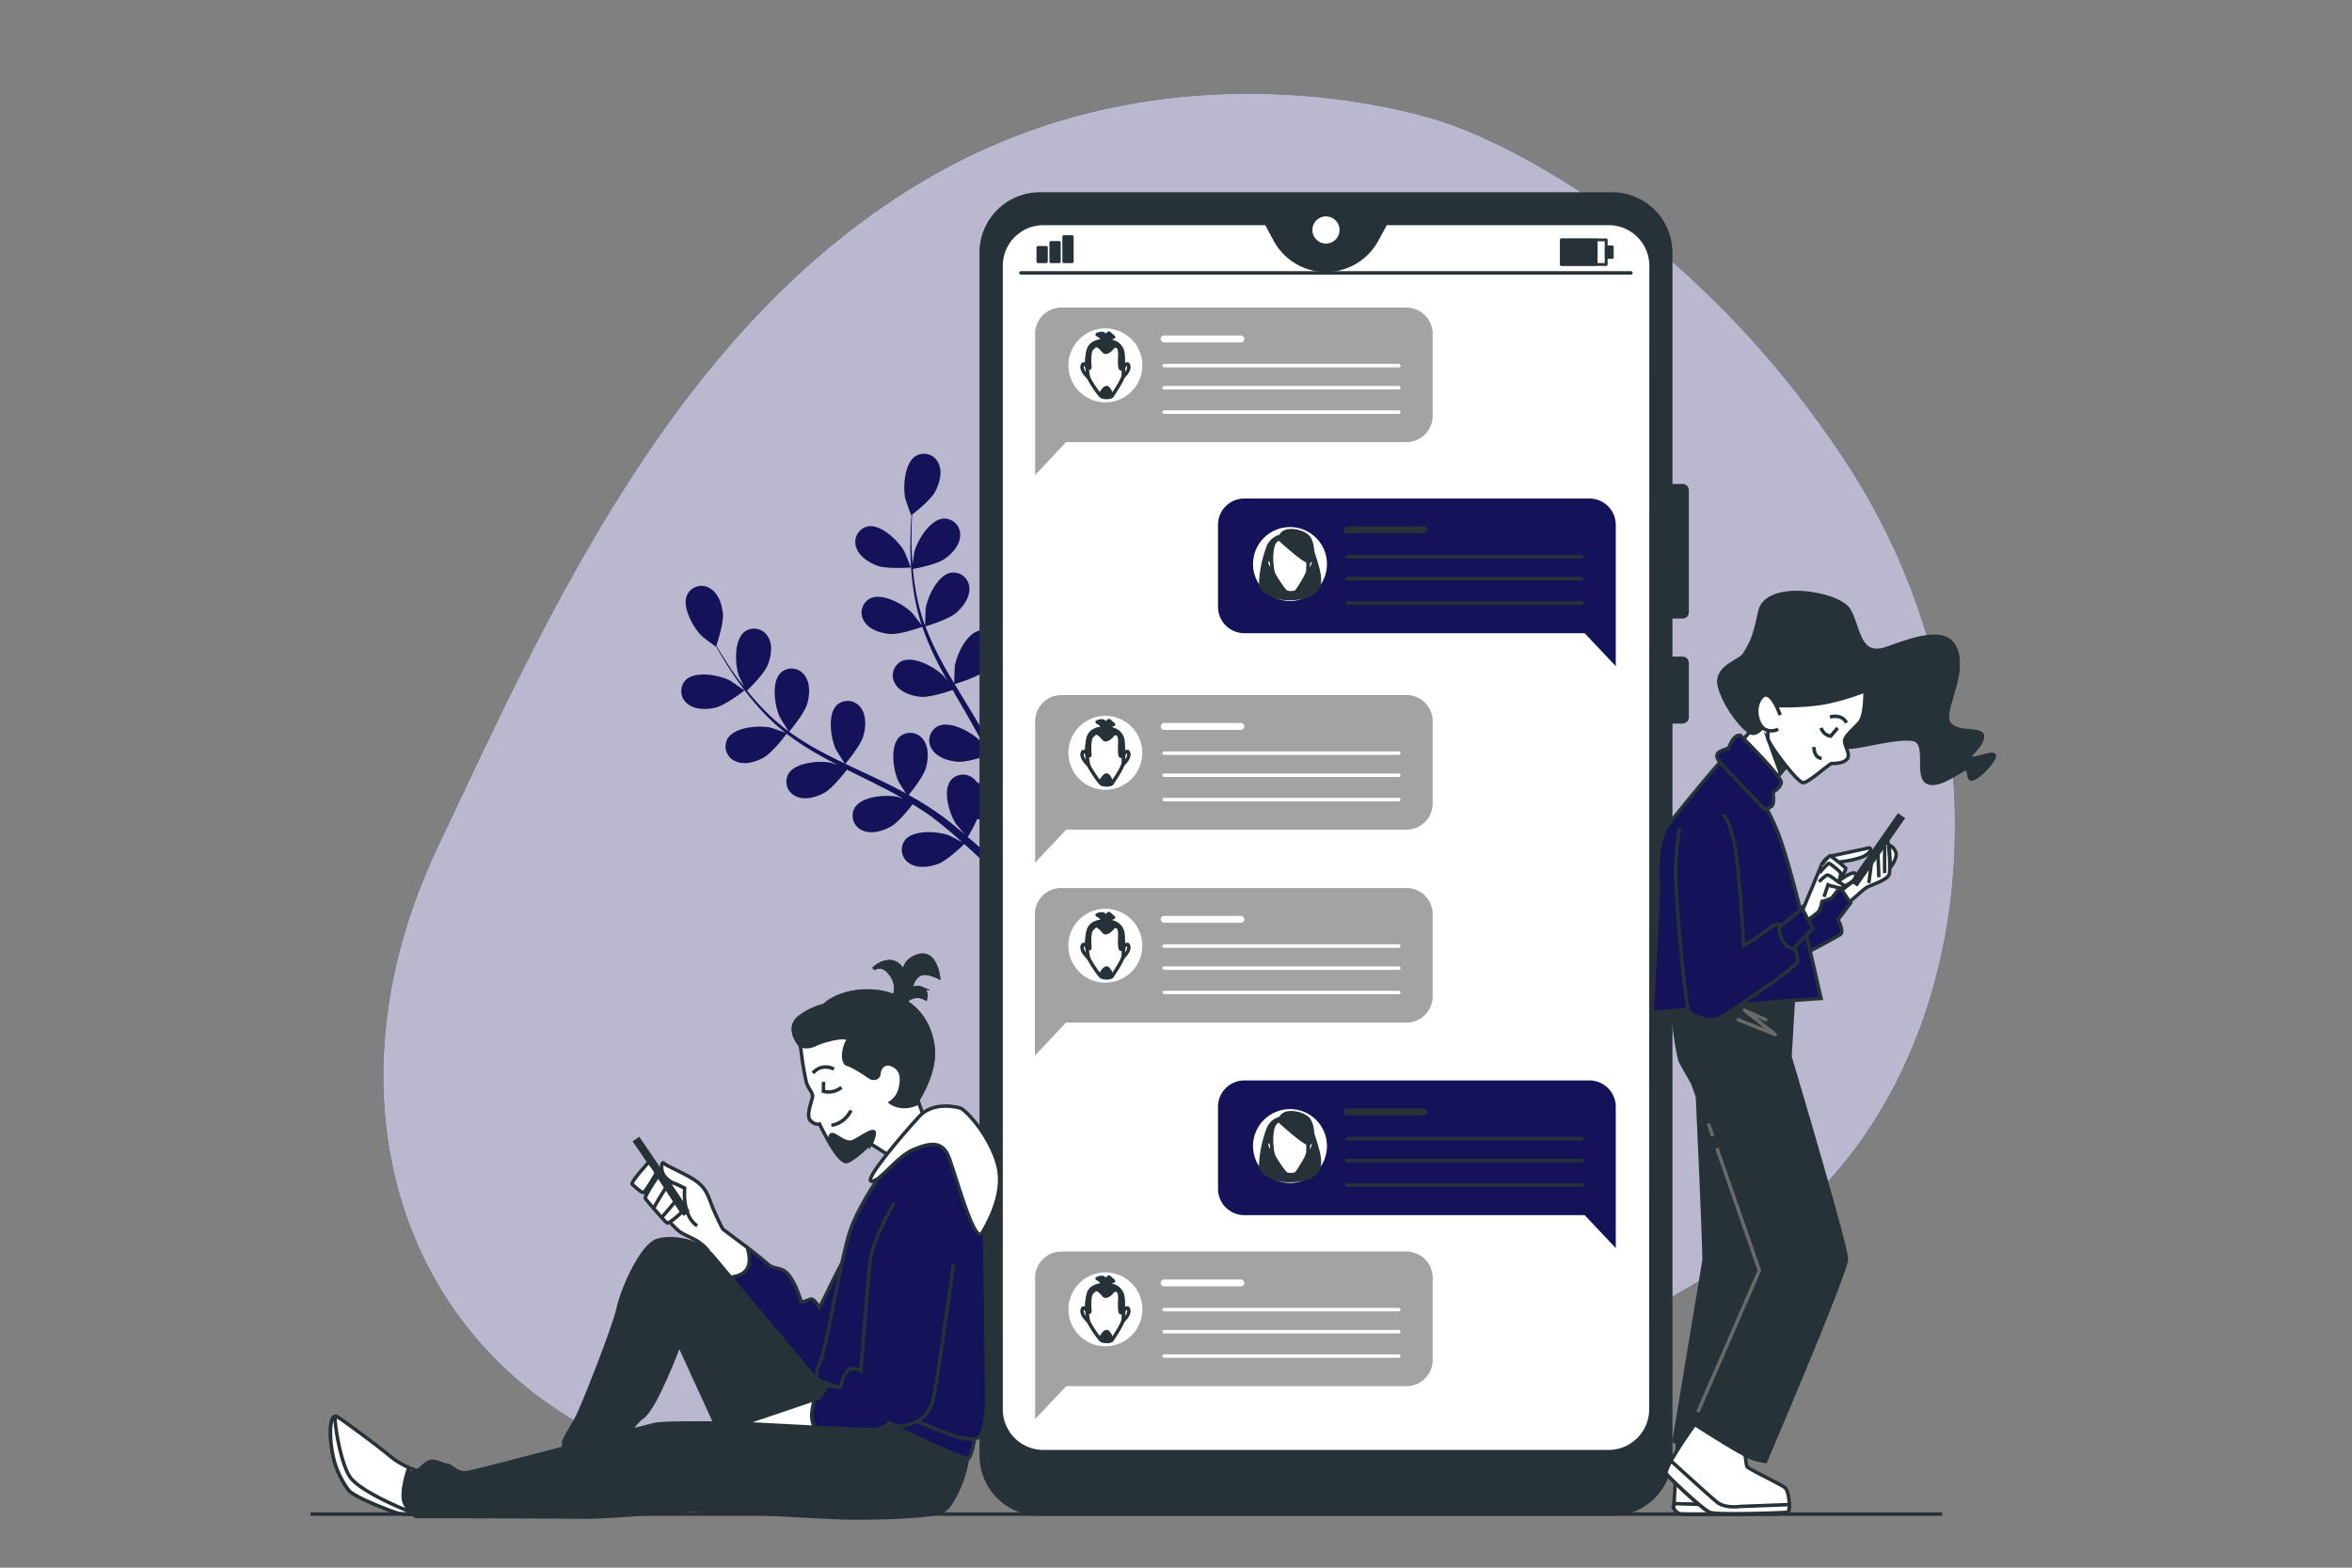 <svg xmlns="http://www.w3.org/2000/svg" viewBox="0 0 750 500"><rect x="0" y="0" width="750" height="500" fill="#808080" stroke="none"/><g id="freepik--background-simple--inject-13"><path d="M460.42,39S377.78,9.62,296.66,56.4s-122,139.66-157.2,214.05-14.92,150.06,47,184.57,104-16.36,190.91-18.84,110.23,9.94,182.32-39.13,85.11-165,28.25-250.73S460.42,39,460.42,39Z" style="fill:#141259"></path><path d="M460.42,39S377.78,9.62,296.66,56.4s-122,139.66-157.2,214.05-14.92,150.06,47,184.57,104-16.36,190.91-18.84,110.23,9.94,182.32-39.13,85.11-165,28.25-250.73S460.42,39,460.42,39Z" style="fill:#fff;opacity:0.7"></path></g><g id="freepik--Plants--inject-13"><path d="M228.14,225.69c3.29-.78,9.25-5.47,9.26-5.47s-4.29-3-4.58-3.15c-3.42-1.78-11.08-3.21-14.15-.18a5.1,5.1,0,0,0,.57,7.58C221.59,226.42,225.34,226.35,228.14,225.69Z" style="fill:#141259"></path><path d="M243.43,241.67c2.85-1.56,7.08-7.19,7.41-7.64a89.67,89.67,0,0,0,10.1,6.61c2,1.17,4.13,2.28,6.24,3.36-1-.35-2-.66-2.1-.69-3.77-.81-11.53-.17-13.7,3.56a5.11,5.11,0,0,0,2.55,7.17c2.78,1.25,6.39.2,8.92-1.18s6.26-6.13,7.23-7.4l2.43,1.23c3.91,1.94,7.82,3.86,11.6,5.86,1.33.71,2.61,1.45,3.9,2.19-.92-.31-1.7-.57-1.82-.59-3.77-.82-11.53-.18-13.69,3.56a5.1,5.1,0,0,0,2.55,7.16c2.78,1.26,6.38.2,8.91-1.18s5.9-5.67,7.06-7.17c1.29.8,2.59,1.59,3.81,2.43.82.58,1.66,1.09,2.45,1.72l2.36,1.82c1.47,1.21,3,2.45,4.38,3.66,1,.84,1.89,1.66,2.82,2.48-1.32-.72-3.93-2.07-4.16-2.16-3.6-1.38-11.37-1.92-14.07,1.45a5.11,5.11,0,0,0,1.43,7.47c2.56,1.66,6.28,1.16,9,.18,3-1.08,7.84-5.79,8.44-6.39,1.53,1.37,3,2.7,4.37,4,3.69,3.45,6.79,6.55,9.22,9.06l2.3-1.72c-2.55-2.53-5.84-5.7-9.79-9.23-1.54-1.39-3.22-2.84-5-4.32a55.12,55.12,0,0,0,3.05-5.76c3.21.58,9.42-.58,10.22-.74.52,2,1,3.91,1.44,5.74,1.14,4.77,2,9,2.64,12.35l2.5-1.88c-.69-3.15-1.55-6.9-2.65-11.09-.53-2-1.12-4.15-1.76-6.34.75-.35,6.88-3.27,8.94-5.69,1.86-2.19,3.63-5.51,3-8.48a5.11,5.11,0,0,0-6.5-4c-4.09,1.36-6.3,8.83-6.26,12.69,0,.23.3,2.69.51,4.25-.27-.9-.51-1.77-.79-2.68-.55-1.82-1.15-3.62-1.79-5.55-.34-.93-.69-1.86-1-2.8s-.79-1.9-1.19-2.85c-1-2.21-2-4.39-3.17-6.57,1.59-.48,7.21-2.28,9.39-4.18s4.43-4.9,4.22-7.94a5.1,5.1,0,0,0-5.82-4.89c-4.26.72-7.57,7.78-8.12,11.59,0,.24-.12,3-.14,4.55-.69-1.3-1.38-2.61-2.12-3.9-2.15-3.74-4.44-7.47-6.71-11.19l-2.06-3.43c.57-.16,7.29-2.15,9.74-4.28,2.18-1.88,4.43-4.89,4.22-7.94a5.11,5.11,0,0,0-5.82-4.89c-4.26.73-7.57,7.78-8.12,11.59,0,.29-.16,4.3-.14,5.32-1.51-2.52-3-5-4.34-7.59a89.52,89.52,0,0,1-4.86-10.61c.26-.08,7.29-2.13,9.8-4.3,2.17-1.89,4.42-4.9,4.22-7.94a5.12,5.12,0,0,0-5.83-4.89c-4.26.72-7.57,7.77-8.12,11.59,0,.3-.17,4.61-.13,5.39-.08-.21-.19-.42-.27-.64a66.18,66.18,0,0,1-2.87-11.34c-.37-2.12-.6-4.18-.78-6.18,1.35-.25,7.49-1.45,10-3.15s4.93-4.38,5.06-7.43a5.11,5.11,0,0,0-5.25-5.5c-4.31.25-8.37,6.89-9.34,10.63-.05.2-.36,2.32-.56,3.87-.07-.9-.16-1.84-.21-2.7-.19-3.26-.16-6.26-.11-8.92,0-1.51.1-2.87.17-4.14,1.2-.94,6-4.76,7.35-7.36s2.37-6.17,1.08-8.93a5.11,5.11,0,0,0-7.2-2.46c-3.71,2.21-4.25,10-3.39,13.74.07.32,1.82,5.27,1.88,5.22l.08-.06c-.1,1.23-.19,2.54-.25,4-.11,2.66-.2,5.67-.08,8.94a91,91,0,0,0,.89,10.56,67.19,67.19,0,0,0,2.66,11.55.69.69,0,0,0,.05.13c-.74-1-2.91-3.82-3.11-4-2.69-2.76-9.52-6.5-13.38-4.58a5.11,5.11,0,0,0-1.83,7.38c1.63,2.58,5.22,3.69,8.09,3.93,3.23.28,9.87-2.09,10.4-2.28A90.37,90.37,0,0,0,298.81,211c1.06,2.09,2.19,4.17,3.35,6.24-.67-.87-1.27-1.63-1.37-1.73-2.69-2.76-9.52-6.51-13.39-4.59a5.12,5.12,0,0,0-1.82,7.39c1.62,2.57,5.21,3.68,8.08,3.93s8.61-1.66,10.11-2.18c.46.79.9,1.58,1.36,2.37,2.19,3.77,4.39,7.53,6.43,11.28.73,1.33,1.39,2.65,2.06,4-.6-.77-1.11-1.41-1.2-1.5-2.69-2.76-9.52-6.51-13.38-4.58a5.11,5.11,0,0,0-1.83,7.38c1.63,2.58,5.22,3.69,8.09,3.93s8.05-1.47,9.84-2.09c.64,1.38,1.28,2.76,1.85,4.13.36.94.77,1.82,1.08,2.79l1,2.82c.56,1.81,1.14,3.68,1.63,5.47.36,1.24.67,2.42,1,3.62-.7-1.33-2.14-3.89-2.28-4.09a19.74,19.74,0,0,0-7.93-6.12,5.45,5.45,0,0,0-.73-.86,5.11,5.11,0,0,0-7.6.29c-2.67,3.39-.39,10.84,1.77,14,.13.18,1.73,2.08,2.77,3.25-.71-.6-1.4-1.19-2.14-1.79-1.46-1.22-2.95-2.38-4.55-3.65L298.56,259c-.79-.61-1.7-1.15-2.56-1.73-2-1.31-4.12-2.53-6.27-3.72,1.06-1.28,4.75-5.88,5.53-8.67s1-6.52-.86-9a5.12,5.12,0,0,0-7.56-.87c-3.15,3-2,10.66-.37,14.15.1.22,1.56,2.59,2.39,3.87-1.3-.7-2.59-1.41-3.92-2.08-3.86-1.94-7.82-3.78-11.77-5.63l-3.61-1.73c.39-.45,4.9-5.82,5.77-8.94.77-2.78,1-6.53-.86-8.95a5.12,5.12,0,0,0-7.56-.87c-3.15,2.95-2,10.66-.38,14.15.13.26,2.24,3.67,2.81,4.51-2.64-1.27-5.26-2.56-7.8-3.93a90.61,90.61,0,0,1-9.91-6.18c.18-.21,4.91-5.79,5.8-9,.78-2.77,1-6.52-.86-9a5.1,5.1,0,0,0-7.55-.86c-3.16,2.95-2,10.65-.38,14.14.13.28,2.4,3.94,2.86,4.57-.18-.13-.39-.25-.57-.38a65.37,65.37,0,0,1-8.65-7.88c-1.48-1.57-2.81-3.15-4.07-4.72,1-.95,5.46-5.34,6.58-8.13s1.7-6.38.13-9a5.12,5.12,0,0,0-7.42-1.69c-3.46,2.59-3.18,10.37-1.93,14,.07.2,1,2.14,1.67,3.54-.55-.72-1.14-1.45-1.66-2.14-2-2.62-3.59-5.13-5-7.37-.8-1.28-1.5-2.45-2.15-3.56.49-1.44,2.36-7.26,2.08-10.19s-1.43-6.45-4-8a5.11,5.11,0,0,0-7.36,1.92c-1.88,3.89,1.95,10.67,4.75,13.33.24.23,4.42,3.39,4.45,3.31l0-.08c.6,1.07,1.25,2.22,2,3.45,1.38,2.28,3,4.84,4.87,7.5a92,92,0,0,0,6.56,8.32,67.09,67.09,0,0,0,8.59,8.16l.11.08c-1.18-.44-4.53-1.58-4.8-1.63-3.77-.82-11.53-.18-13.7,3.56a5.11,5.11,0,0,0,2.55,7.16C237.29,244.11,240.9,243.05,243.43,241.67Z" style="fill:#141259"></path><path d="M290.44,181c.08,0-1.92-4.85-2.08-5.15-1.87-3.37-7.47-8.79-11.7-7.95A5.1,5.1,0,0,0,273,174.5c.88,2.91,4.05,4.93,6.76,5.92C282.88,181.59,290.44,181,290.44,181Z" style="fill:#141259"></path></g><g id="freepik--Device--inject-13"><path d="M512.74,71.26H441.85l-3,5.47a18.39,18.39,0,0,1-32.16,0l-2.95-5.47H332.9A13.52,13.52,0,0,0,319.21,84.6V449.66A13.52,13.52,0,0,0,332.9,463H512.74a13.53,13.53,0,0,0,13.7-13.34V84.6A13.53,13.53,0,0,0,512.74,71.26Z" style="fill:#fff"></path><rect x="497.89" y="76.51" width="14.29" height="7.84" style="fill:none;stroke:#263238;stroke-linecap:round;stroke-linejoin:round;stroke-width:0.911px"></rect><rect x="497.89" y="76.51" width="11.15" height="7.84" style="fill:#263238;stroke:#263238;stroke-linecap:round;stroke-linejoin:round;stroke-width:0.804px"></rect><rect x="512.15" y="78.7" width="2.01" height="3.45" style="fill:#263238;stroke:#263238;stroke-linecap:round;stroke-linejoin:round;stroke-width:0.804px"></rect><rect x="331.01" y="78.94" width="2.62" height="4.49" style="fill:#263238;stroke:#263238;stroke-linecap:round;stroke-linejoin:round;stroke-width:0.98px"></rect><rect x="335.13" y="77.36" width="2.62" height="6.07" style="fill:#263238;stroke:#263238;stroke-linecap:round;stroke-linejoin:round;stroke-width:0.98px"></rect><rect x="339.25" y="75.5" width="2.62" height="7.93" style="fill:#263238;stroke:#263238;stroke-linecap:round;stroke-linejoin:round;stroke-width:0.98px"></rect><line x1="325.55" y1="87.03" x2="520.06" y2="87.03" style="fill:none;stroke:#263238;stroke-linecap:round;stroke-linejoin:round;stroke-width:1.109px"></line><path d="M536.53,196.73a1.45,1.45,0,0,0,1.45-1.45V156.36a1.45,1.45,0,0,0-1.45-1.45h-3.78V80.56a18.68,18.68,0,0,0-18.69-18.68H331.58a18.68,18.68,0,0,0-18.69,18.68V464.22a18.68,18.68,0,0,0,18.69,18.68H514.06a18.68,18.68,0,0,0,18.69-18.68v-234h3.78a1.45,1.45,0,0,0,1.45-1.45V211.42a1.45,1.45,0,0,0-1.45-1.45h-3.78V196.73ZM526.44,449.66A13.53,13.53,0,0,1,512.74,463H332.9a13.52,13.52,0,0,1-13.69-13.34V84.6A13.52,13.52,0,0,1,332.9,71.26h70.89l2.95,5.47a18.39,18.39,0,0,0,32.16,0l3-5.47h70.89a13.53,13.53,0,0,1,13.7,13.34Z" style="fill:#263238;stroke:#263238;stroke-linecap:round;stroke-linejoin:round;stroke-width:1.109px"></path><path d="M427.7,73.35a4.88,4.88,0,1,0-4.88,4.88A4.87,4.87,0,0,0,427.7,73.35Z" style="fill:#fff;stroke:#263238;stroke-linecap:round;stroke-linejoin:round;stroke-width:1.109px"></path></g><g id="freepik--text-balloons--inject-13"><path d="M448.46,98.09h-110a8.39,8.39,0,0,0-8.39,8.39v45.07L339.94,141H448.46a8.39,8.39,0,0,0,8.39-8.39V106.48A8.39,8.39,0,0,0,448.46,98.09Z" style="fill:#a3a3a3"></path><circle cx="352.48" cy="116.54" r="11.79" transform="translate(-14.15 58.16) rotate(-9.25)" style="fill:#fff"></circle><path d="M358.43,116.8s1.24-1.65,1.52,0-2.12,3.72-2.12,3.72Z" style="fill:#fff;stroke:#263238;stroke-linecap:round;stroke-linejoin:round;stroke-width:1.109px"></path><path d="M346.57,116.8s-1.23-1.65-1.51,0,2.11,3.72,2.11,3.72Z" style="fill:#fff;stroke:#263238;stroke-linecap:round;stroke-linejoin:round;stroke-width:1.109px"></path><path d="M352.92,108.67s-4.67-.36-5.75,2.75-.35,8.14,0,9.1,3.36,5.62,4.19,6,2.88.24,3.23-.24,3.36-4.91,3.59-6.46a55.55,55.55,0,0,0-.13-6.86,4.28,4.28,0,0,0-2.63-3.72A7.65,7.65,0,0,0,352.92,108.67Z" style="fill:#fff;stroke:#263238;stroke-linecap:round;stroke-linejoin:round;stroke-width:1.109px"></path><path d="M358.05,112.94a4.28,4.28,0,0,0-2.63-3.72,7.65,7.65,0,0,0-2.5-.55s-4.67-.36-5.75,2.75a15.17,15.17,0,0,0-.53,5.46c.24.28,1,1.11.9.06-.14-1.24-.28-5,.69-5.78s1.1-1.51,2.47-.41,1.24,2.06,2.62,1.38,1.65-2.2,2.88-1.65.83,3.16.83,4.4,0,3.57.83,2.47a3.18,3.18,0,0,0,.36-.74C358.18,115.35,358.11,114,358.05,112.94Z" style="fill:#263238;stroke:#263238;stroke-linecap:round;stroke-linejoin:round;stroke-width:1.109px"></path><path d="M350.93,125.75s1.48-3,2.42-1.88a6.11,6.11,0,0,1,1.24,2.39A2.78,2.78,0,0,1,350.93,125.75Z" style="fill:#263238;stroke:#263238;stroke-linecap:round;stroke-linejoin:round;stroke-width:1.109px"></path><path d="M351.6,108.44a3.34,3.34,0,0,0-1.07-1.35l-.67-.4s1.61-.67,2.14-.13a10.2,10.2,0,0,1,.94,1.07s.27-1.88.94-1.21a13.22,13.22,0,0,0,1.21,1.08s-1.88.53-1.88,1.88" style="fill:#263238;stroke:#263238;stroke-linecap:round;stroke-linejoin:round;stroke-width:1.109px"></path><line x1="371.23" y1="108.11" x2="395.67" y2="108.11" style="fill:none;stroke:#fff;stroke-linecap:round;stroke-linejoin:round;stroke-width:2.218px"></line><line x1="371.23" y1="116.62" x2="446.04" y2="116.62" style="fill:none;stroke:#fff;stroke-linecap:round;stroke-linejoin:round;stroke-width:1.109px"></line><line x1="371.23" y1="123.66" x2="446.04" y2="123.66" style="fill:none;stroke:#fff;stroke-linecap:round;stroke-linejoin:round;stroke-width:1.109px"></line><line x1="371.23" y1="131.44" x2="446.04" y2="131.44" style="fill:none;stroke:#fff;stroke-linecap:round;stroke-linejoin:round;stroke-width:1.109px"></line><path d="M506.84,159H396.78a8.38,8.38,0,0,0-8.38,8.39v26.17a8.39,8.39,0,0,0,8.38,8.39H505.31l9.92,10.51V167.37A8.39,8.39,0,0,0,506.84,159Z" style="fill:#141259"></path><line x1="429.61" y1="168.99" x2="454.05" y2="168.99" style="fill:none;stroke:#263238;stroke-linecap:round;stroke-linejoin:round;stroke-width:2.218px"></line><line x1="429.61" y1="177.51" x2="504.42" y2="177.51" style="fill:none;stroke:#263238;stroke-linecap:round;stroke-linejoin:round;stroke-width:1.109px"></line><line x1="429.61" y1="184.55" x2="504.42" y2="184.55" style="fill:none;stroke:#263238;stroke-linecap:round;stroke-linejoin:round;stroke-width:1.109px"></line><line x1="429.61" y1="192.33" x2="504.42" y2="192.33" style="fill:none;stroke:#263238;stroke-linecap:round;stroke-linejoin:round;stroke-width:1.109px"></line><circle cx="411.35" cy="179.89" r="11.79" style="fill:#fff"></circle><path d="M409.87,170.93a5.5,5.5,0,0,0-5.57,3.82A36.77,36.77,0,0,0,402,186.27c0,2.44,4.83,4.37,7.47,4.57s8.58.1,10.62-3.15-1.27-9.85-2.09-13.91S412.71,170.73,409.87,170.93Z" style="fill:#263238;stroke:#263238;stroke-linecap:round;stroke-linejoin:round;stroke-width:1.109px"></path><path d="M417.3,179.08s1.24-1.65,1.51,0-2.11,3.71-2.11,3.71Z" style="fill:#fff;stroke:#263238;stroke-linecap:round;stroke-linejoin:round;stroke-width:1.109px"></path><path d="M405.44,179.08s-1.24-1.65-1.51,0,2.11,3.71,2.11,3.71Z" style="fill:#fff;stroke:#263238;stroke-linecap:round;stroke-linejoin:round;stroke-width:1.109px"></path><path d="M411.79,171s-4.67-.36-5.75,2.75-.36,8.14,0,9.09,3.35,5.63,4.19,6,2.87.24,3.23-.24,3.35-4.91,3.59-6.46a55.52,55.52,0,0,0-.13-6.86,4.27,4.27,0,0,0-2.63-3.72A7.65,7.65,0,0,0,411.79,171Z" style="fill:#fff;stroke:#263238;stroke-linecap:round;stroke-linejoin:round;stroke-width:1.109px"></path><path d="M408.24,172.15s7.55,6.93,9.06,6.93,1.71-5.1.08-7.54S408,167.68,408.24,172.15Z" style="fill:#263238;stroke:#263238;stroke-linecap:round;stroke-linejoin:round;stroke-width:1.109px"></path><path d="M448.46,221.68h-110a8.39,8.39,0,0,0-8.39,8.38v45.07l9.92-10.51H448.46a8.38,8.38,0,0,0,8.39-8.38V230.06A8.38,8.38,0,0,0,448.46,221.68Z" style="fill:#a3a3a3"></path><circle cx="352.48" cy="240.13" r="11.79" transform="translate(-4.88 472.92) rotate(-67.35)" style="fill:#fff"></circle><path d="M358.43,240.39s1.24-1.65,1.52,0-2.12,3.71-2.12,3.71Z" style="fill:#fff;stroke:#263238;stroke-linecap:round;stroke-linejoin:round;stroke-width:1.109px"></path><path d="M346.57,240.39s-1.23-1.65-1.51,0,2.11,3.71,2.11,3.71Z" style="fill:#fff;stroke:#263238;stroke-linecap:round;stroke-linejoin:round;stroke-width:1.109px"></path><path d="M352.92,232.25s-4.67-.36-5.75,2.75-.35,8.14,0,9.1,3.36,5.63,4.19,6,2.88.24,3.23-.24,3.36-4.9,3.59-6.46a55.55,55.55,0,0,0-.13-6.86,4.25,4.25,0,0,0-2.63-3.71A7.9,7.9,0,0,0,352.92,232.25Z" style="fill:#fff;stroke:#263238;stroke-linecap:round;stroke-linejoin:round;stroke-width:1.109px"></path><path d="M358.05,236.52a4.25,4.25,0,0,0-2.63-3.71,7.9,7.9,0,0,0-2.5-.56s-4.67-.36-5.75,2.75a15.23,15.23,0,0,0-.53,5.47c.24.27,1,1.11.9.06-.14-1.24-.28-5,.69-5.78s1.1-1.51,2.47-.41,1.24,2.06,2.62,1.37,1.65-2.2,2.88-1.65.83,3.16.83,4.4,0,3.58.83,2.48a3.29,3.29,0,0,0,.36-.75C358.18,238.94,358.11,237.57,358.05,236.52Z" style="fill:#263238;stroke:#263238;stroke-linecap:round;stroke-linejoin:round;stroke-width:1.109px"></path><path d="M350.93,249.33s1.48-3,2.42-1.88a6.18,6.18,0,0,1,1.24,2.39A2.78,2.78,0,0,1,350.93,249.33Z" style="fill:#263238;stroke:#263238;stroke-linecap:round;stroke-linejoin:round;stroke-width:1.109px"></path><path d="M351.6,232a3.28,3.28,0,0,0-1.07-1.34l-.67-.4s1.61-.67,2.14-.14a10.89,10.89,0,0,1,.94,1.08s.27-1.88.94-1.21a12.1,12.1,0,0,0,1.21,1.07s-1.88.54-1.88,1.88" style="fill:#263238;stroke:#263238;stroke-linecap:round;stroke-linejoin:round;stroke-width:1.109px"></path><line x1="371.23" y1="231.69" x2="395.67" y2="231.69" style="fill:none;stroke:#fff;stroke-linecap:round;stroke-linejoin:round;stroke-width:2.218px"></line><line x1="371.23" y1="240.21" x2="446.04" y2="240.21" style="fill:none;stroke:#fff;stroke-linecap:round;stroke-linejoin:round;stroke-width:1.109px"></line><line x1="371.23" y1="247.25" x2="446.04" y2="247.25" style="fill:none;stroke:#fff;stroke-linecap:round;stroke-linejoin:round;stroke-width:1.109px"></line><line x1="371.23" y1="255.02" x2="446.04" y2="255.02" style="fill:none;stroke:#fff;stroke-linecap:round;stroke-linejoin:round;stroke-width:1.109px"></line><path d="M448.46,283.21h-110A8.39,8.39,0,0,0,330,291.6v45.07l9.92-10.51H448.46a8.39,8.39,0,0,0,8.39-8.39V291.6A8.38,8.38,0,0,0,448.46,283.21Z" style="fill:#a3a3a3"></path><circle cx="352.48" cy="301.66" r="11.79" transform="translate(-61.67 510.75) rotate(-67.35)" style="fill:#fff"></circle><path d="M358.43,301.92s1.24-1.65,1.52,0-2.12,3.71-2.12,3.71Z" style="fill:#fff;stroke:#263238;stroke-linecap:round;stroke-linejoin:round;stroke-width:1.109px"></path><path d="M346.57,301.92s-1.23-1.65-1.51,0,2.11,3.71,2.11,3.71Z" style="fill:#fff;stroke:#263238;stroke-linecap:round;stroke-linejoin:round;stroke-width:1.109px"></path><path d="M352.92,293.78s-4.67-.36-5.75,2.76-.35,8.13,0,9.09,3.36,5.63,4.19,6,2.88.24,3.23-.24,3.36-4.91,3.59-6.47a55.57,55.57,0,0,0-.13-6.86,4.25,4.25,0,0,0-2.63-3.71A7.9,7.9,0,0,0,352.92,293.78Z" style="fill:#fff;stroke:#263238;stroke-linecap:round;stroke-linejoin:round;stroke-width:1.109px"></path><path d="M358.05,298.05a4.25,4.25,0,0,0-2.63-3.71,7.9,7.9,0,0,0-2.5-.56s-4.67-.36-5.75,2.76a15.17,15.17,0,0,0-.53,5.46c.24.28,1,1.11.9.06-.14-1.24-.28-4.95.69-5.78s1.1-1.51,2.47-.41,1.24,2.06,2.62,1.37,1.65-2.2,2.88-1.65.83,3.17.83,4.4,0,3.58.83,2.48a3.4,3.4,0,0,0,.36-.74C358.18,300.47,358.11,299.1,358.05,298.05Z" style="fill:#263238;stroke:#263238;stroke-linecap:round;stroke-linejoin:round;stroke-width:1.109px"></path><path d="M350.93,310.86s1.48-2.95,2.42-1.87a6.11,6.11,0,0,1,1.24,2.39A2.79,2.79,0,0,1,350.93,310.86Z" style="fill:#263238;stroke:#263238;stroke-linecap:round;stroke-linejoin:round;stroke-width:1.109px"></path><path d="M351.6,293.55a3.28,3.28,0,0,0-1.07-1.34l-.67-.4s1.61-.67,2.14-.14a10.89,10.89,0,0,1,.94,1.08s.27-1.88.94-1.21a12.1,12.1,0,0,0,1.21,1.07s-1.88.54-1.88,1.88" style="fill:#263238;stroke:#263238;stroke-linecap:round;stroke-linejoin:round;stroke-width:1.109px"></path><line x1="371.23" y1="293.22" x2="395.67" y2="293.22" style="fill:none;stroke:#fff;stroke-linecap:round;stroke-linejoin:round;stroke-width:2.218px"></line><line x1="371.23" y1="301.74" x2="446.04" y2="301.74" style="fill:none;stroke:#fff;stroke-linecap:round;stroke-linejoin:round;stroke-width:1.109px"></line><line x1="371.23" y1="308.78" x2="446.04" y2="308.78" style="fill:none;stroke:#fff;stroke-linecap:round;stroke-linejoin:round;stroke-width:1.109px"></line><line x1="371.23" y1="316.55" x2="446.04" y2="316.55" style="fill:none;stroke:#fff;stroke-linecap:round;stroke-linejoin:round;stroke-width:1.109px"></line><path d="M448.46,399.16h-110a8.39,8.39,0,0,0-8.39,8.39v45.07l9.92-10.51H448.46a8.38,8.38,0,0,0,8.39-8.39V407.55A8.39,8.39,0,0,0,448.46,399.16Z" style="fill:#a3a3a3"></path><circle cx="352.48" cy="417.61" r="11.79" transform="translate(-62.53 62.08) rotate(-9.25)" style="fill:#fff"></circle><path d="M358.43,417.88s1.24-1.65,1.52,0-2.12,3.71-2.12,3.71Z" style="fill:#fff;stroke:#263238;stroke-linecap:round;stroke-linejoin:round;stroke-width:1.109px"></path><path d="M346.57,417.88s-1.23-1.65-1.51,0,2.11,3.71,2.11,3.71Z" style="fill:#fff;stroke:#263238;stroke-linecap:round;stroke-linejoin:round;stroke-width:1.109px"></path><path d="M352.92,409.74s-4.67-.36-5.75,2.75-.35,8.14,0,9.1,3.36,5.62,4.19,6,2.88.24,3.23-.24,3.36-4.9,3.59-6.46a55.55,55.55,0,0,0-.13-6.86,4.28,4.28,0,0,0-2.63-3.72A7.91,7.91,0,0,0,352.92,409.74Z" style="fill:#fff;stroke:#263238;stroke-linecap:round;stroke-linejoin:round;stroke-width:1.109px"></path><path d="M358.05,414a4.28,4.28,0,0,0-2.63-3.72,7.91,7.91,0,0,0-2.5-.55s-4.67-.36-5.75,2.75a15.23,15.23,0,0,0-.53,5.47c.24.27,1,1.11.9.05-.14-1.23-.28-4.95.69-5.77s1.1-1.52,2.47-.42,1.24,2.07,2.62,1.38,1.65-2.2,2.88-1.65.83,3.16.83,4.4,0,3.58.83,2.48a3.51,3.51,0,0,0,.36-.75C358.18,416.42,358.11,415.06,358.05,414Z" style="fill:#263238;stroke:#263238;stroke-linecap:round;stroke-linejoin:round;stroke-width:1.109px"></path><path d="M350.93,426.82s1.48-2.95,2.42-1.88a6.18,6.18,0,0,1,1.24,2.39A2.78,2.78,0,0,1,350.93,426.82Z" style="fill:#263238;stroke:#263238;stroke-linecap:round;stroke-linejoin:round;stroke-width:1.109px"></path><path d="M351.6,409.51a3.28,3.28,0,0,0-1.07-1.34l-.67-.4s1.61-.68,2.14-.14a11.52,11.52,0,0,1,.94,1.07s.27-1.87.94-1.2a12.1,12.1,0,0,0,1.21,1.07s-1.88.54-1.88,1.88" style="fill:#263238;stroke:#263238;stroke-linecap:round;stroke-linejoin:round;stroke-width:1.109px"></path><line x1="371.23" y1="409.18" x2="395.67" y2="409.18" style="fill:none;stroke:#fff;stroke-linecap:round;stroke-linejoin:round;stroke-width:2.218px"></line><line x1="371.23" y1="417.7" x2="446.04" y2="417.7" style="fill:none;stroke:#fff;stroke-linecap:round;stroke-linejoin:round;stroke-width:1.109px"></line><line x1="371.23" y1="424.73" x2="446.04" y2="424.73" style="fill:none;stroke:#fff;stroke-linecap:round;stroke-linejoin:round;stroke-width:1.109px"></line><line x1="371.23" y1="432.51" x2="446.04" y2="432.51" style="fill:none;stroke:#fff;stroke-linecap:round;stroke-linejoin:round;stroke-width:1.109px"></line><path d="M506.84,344.6H396.78A8.39,8.39,0,0,0,388.4,353v26.17a8.38,8.38,0,0,0,8.38,8.39H505.31l9.92,10.51V353A8.39,8.39,0,0,0,506.84,344.6Z" style="fill:#141259"></path><line x1="429.61" y1="354.62" x2="454.05" y2="354.62" style="fill:none;stroke:#263238;stroke-linecap:round;stroke-linejoin:round;stroke-width:2.218px"></line><line x1="429.61" y1="363.14" x2="504.42" y2="363.14" style="fill:none;stroke:#263238;stroke-linecap:round;stroke-linejoin:round;stroke-width:1.109px"></line><line x1="429.61" y1="370.17" x2="504.42" y2="370.17" style="fill:none;stroke:#263238;stroke-linecap:round;stroke-linejoin:round;stroke-width:1.109px"></line><line x1="429.61" y1="377.95" x2="504.42" y2="377.95" style="fill:none;stroke:#263238;stroke-linecap:round;stroke-linejoin:round;stroke-width:1.109px"></line><circle cx="411.35" cy="365.52" r="11.79" style="fill:#fff"></circle><path d="M409.87,356.56a5.5,5.5,0,0,0-5.57,3.82A36.67,36.67,0,0,0,402,371.9c0,2.44,4.83,4.37,7.47,4.57s8.58.1,10.62-3.15-1.27-9.85-2.09-13.92S412.71,356.36,409.87,356.56Z" style="fill:#263238;stroke:#263238;stroke-linecap:round;stroke-linejoin:round;stroke-width:1.109px"></path><path d="M417.3,364.71s1.24-1.65,1.51,0-2.11,3.71-2.11,3.71Z" style="fill:#fff;stroke:#263238;stroke-linecap:round;stroke-linejoin:round;stroke-width:1.109px"></path><path d="M405.44,364.71s-1.24-1.65-1.51,0,2.11,3.71,2.11,3.71Z" style="fill:#fff;stroke:#263238;stroke-linecap:round;stroke-linejoin:round;stroke-width:1.109px"></path><path d="M411.79,356.57s-4.67-.36-5.75,2.76-.36,8.13,0,9.09,3.35,5.63,4.19,6,2.87.24,3.23-.24,3.35-4.91,3.59-6.47a55.57,55.57,0,0,0-.13-6.86,4.25,4.25,0,0,0-2.63-3.71A7.9,7.9,0,0,0,411.79,356.57Z" style="fill:#fff;stroke:#263238;stroke-linecap:round;stroke-linejoin:round;stroke-width:1.109px"></path><path d="M408.24,357.78s7.55,6.93,9.06,6.93,1.71-5.1.08-7.54S408,353.31,408.24,357.78Z" style="fill:#263238;stroke:#263238;stroke-linecap:round;stroke-linejoin:round;stroke-width:1.109px"></path></g><g id="freepik--character-2--inject-13"><path d="M535,458.7,533.74,481a3.46,3.46,0,0,0,2.1,1.85c1.35.24,30.78,0,30.78,0a7.64,7.64,0,0,0-.24-3.58,4.67,4.67,0,0,0-3.2-3.2c-1.48-.37-11.7-5.05-12.57-5.42s-1.35-6.28-1.35-6.28Z" style="fill:#fff;stroke:#263238;stroke-miterlimit:10;stroke-width:1.109px"></path><path d="M566.62,482.84a8,8,0,0,0,0-2.39l-32.84-.88-.08,1.42a3.46,3.46,0,0,0,2.1,1.85C537.19,483.08,566.62,482.84,566.62,482.84Z" style="fill:#fff;stroke:#263238;stroke-miterlimit:10;stroke-width:1.109px"></path><path d="M541.11,345.72s2.53,54.72,2.25,56.4l-9.54,57.52s8.13,4.49,12.06,5.33a71.89,71.89,0,0,0,9.26,1.12s12.91-52.47,13.47-55.55S562.15,341,562.15,341Z" style="fill:#263238;stroke:#263238;stroke-miterlimit:10;stroke-width:1.109px"></path><path d="M541.5,452.79s-11.45,15.76-10.1,17.36,11.33,11.08,13.8,12.19,25,0,25,0a6.4,6.4,0,0,0,.37-2c0-1-.12-4.8-1.47-5.91s-11.58-5.91-12-6.65-.86-6.77-.86-6.77Z" style="fill:#fff;stroke:#263238;stroke-miterlimit:10;stroke-width:1.109px"></path><path d="M570.19,482.34a6.4,6.4,0,0,0,.37-2v-.46l-15.64.59s-4.8.73-7.38-1.36c-2.17-1.75-11.66-10.4-14.7-13.18-1.15,2.1-1.82,3.73-1.44,4.19,1.36,1.6,11.33,11.08,13.8,12.19S570.19,482.34,570.19,482.34Z" style="fill:#fff;stroke:#263238;stroke-miterlimit:10;stroke-width:1.109px"></path><path d="M533,320.19s1.69,16.27,3.09,18.8,3.65,6.45,3.65,6.45L561,405.21l-21.88,48.26s16,10.38,19.36,11.5a17.65,17.65,0,0,0,4.49,1.12s25.81-60.32,25.81-64.53-18-64.53-18-64.53L572,316.26Z" style="fill:#263238;stroke:#263238;stroke-miterlimit:10;stroke-width:1.109px"></path><polyline points="554.28 325.24 566.08 329.96 556.3 322.2 563.04 325.24" style="fill:none;stroke:#696969;stroke-linecap:round;stroke-linejoin:round;stroke-width:1.109px"></polyline><polyline points="547.5 366.24 561.03 405.21 541.39 450.38" style="fill:none;stroke:#696969;stroke-miterlimit:10;stroke-width:1.109px"></polyline><line x1="544.76" y1="358.35" x2="546.15" y2="362.37" style="fill:none;stroke:#696969;stroke-miterlimit:10;stroke-width:1.109px"></line><path d="M587.3,290s6.64-6.24,8-7,6.77-2.39,7.16-4.25-.13-11-.66-10.61-7.56,10.35-7.56,10.35l-9.16,7.17Z" style="fill:#fff;stroke:#263238;stroke-miterlimit:10;stroke-width:1.109px"></path><line x1="596.73" y1="275.54" x2="595.93" y2="281.64" style="fill:#fff;stroke:#263238;stroke-miterlimit:10;stroke-width:1.109px"></line><line x1="598.85" y1="272.35" x2="599.12" y2="279.79" style="fill:#fff;stroke:#263238;stroke-miterlimit:10;stroke-width:1.109px"></line><path d="M601,269.83s-.13,7.83,0,8.63" style="fill:#fff;stroke:#263238;stroke-miterlimit:10;stroke-width:1.109px"></path><path d="M602.83,276.6s2.26-2.79,1.73-4.64a3.6,3.6,0,0,0-2.13-2.39Z" style="fill:#fff;stroke:#263238;stroke-miterlimit:10;stroke-width:1.109px"></path><path d="M586.51,282.84c.4.26,3.58,5.17,3.58,5.17l-4,5.31s2,3.72.8,4.65-11.15,6.1-11.15,6.1l-3.32-13.4s7.43-4.65,7.83-4.51a4.13,4.13,0,0,1,1.06.79Z" style="fill:#141259;stroke:#263238;stroke-miterlimit:10;stroke-width:1.109px"></path><polygon points="590.74 281.05 592.12 282 606.74 261.08 605.36 260.12 590.74 281.05" style="fill:#263238;stroke:#263238;stroke-miterlimit:10;stroke-width:1.109px"></polygon><path d="M549.14,242.53c-.82.4-12.41,14.44-16.69,19.93s-3.86,14.45-3.66,19.33-2,41.1-2,41.1,17.7-1.42,28.28-2.44,25.63-2,25.63-2-4.27-18.71-6.3-27.06-5.29-20.34-7.53-26a79.53,79.53,0,0,0-5.5-11Z" style="fill:#141259;stroke:#263238;stroke-miterlimit:10;stroke-width:1.109px"></path><path d="M570.7,243.14l-6.51,7.32-10-12.61,5.9-6.92s3.46-3.66,5.5-3.26S570.7,243.14,570.7,243.14Z" style="fill:#fff;stroke:#263238;stroke-miterlimit:10;stroke-width:1.109px"></path><polygon points="563.79 235.61 567.76 246.68 570.7 243.14 563.79 235.61" style="fill:#263238;stroke:#263238;stroke-miterlimit:10;stroke-width:1.109px"></polygon><path d="M563,230.73s-2.44,3.86-4.47,3.05-7.53-6.72-10-14,6.51-8.55,7.93-11.39,2.65-3.26,4.68-13.23,24.82-6.1,28.28-.81,2.85,15.87,12.41,12.41,19.94-7.12,22.18,1.42-5.09,18.92-2.44,22.59,11.19,1,10.58,4.47-5.09,5.7-3.67,6.51,9.36-3.25,7.12.41-6.91,7.53-7.52,5.9,0-3.66-2.24-2.44-9,6.1-11.8,3.46.81-12.21-3.87-13.23-16.07,2.24-19.94,2.44-4.27-1-11.39-4.47S563,230.73,563,230.73Z" style="fill:#263238;stroke:#263238;stroke-miterlimit:10;stroke-width:1.109px"></path><path d="M564.6,225s12,.61,19.73-1.43a73.26,73.26,0,0,0,10.38-3.25s.2,7.93-1.83,10.17-4.68,4.27-4.68,5.9,2,4.27.81,5.7-4.07,1.42-4.88,1.42-7.32,6.11-9.15,6.11-11-12.21-11.19-14a64.32,64.32,0,0,1,0-6.51" style="fill:#fff;stroke:#263238;stroke-miterlimit:10;stroke-width:1.109px"></path><path d="M586,232.15l-2.24,2.64a3.78,3.78,0,0,1-3.05-2.64" style="fill:none;stroke:#263238;stroke-miterlimit:10;stroke-width:1.109px"></path><path d="M578.43,238.25s-.2,3.26,2.45,3.67" style="fill:none;stroke:#263238;stroke-miterlimit:10;stroke-width:1.109px"></path><path d="M583.52,228.69s3.66-1.22,5.29,1.83" style="fill:none;stroke:#263238;stroke-miterlimit:10;stroke-width:1.109px"></path><path d="M567.65,228.08s-3-9-5.9-5.7-1.22,9,1,10.18a4.52,4.52,0,0,0,4.27,0" style="fill:#fff;stroke:#263238;stroke-miterlimit:10;stroke-width:1.109px"></path><path d="M555,234.59s13.42,13.23,13,15.06-2.65,3-2.65,3,.61,3.66-.4,4.47a5.39,5.39,0,0,1-2.24,1S550,245,548.32,242.93s-.4-3.05.61-3.46a13.38,13.38,0,0,1,2.24-.61S552.6,234,555,234.59Z" style="fill:#141259;stroke:#263238;stroke-miterlimit:10;stroke-width:1.109px"></path><path d="M535.57,264.15a94.5,94.5,0,0,0-1.26,14.31c0,7.15,2.94,42.29,4.42,44.19s7.36,3.57,9.89,1.89,24.41-15.78,24.62-18.1-3.37-10.73-4.84-11.36-2.74-.42-4.84,1.47A63.72,63.72,0,0,1,556,301.6s-1.47-26.93-3.15-33.46-2.53-7.78-3.58-8.2" style="fill:#141259;stroke:#263238;stroke-miterlimit:10;stroke-width:1.109px"></path><path d="M574.37,291.35s6-14.37,6.44-15.42,1.9-2.74,3.16-2.95,10.94-2.31,11.78-2.52,1.48.84-.84,2.31-8,2.11-8,2.11l-.85,6.31s5.69-4.42,5.69-2.1-4.21,3.78-4.84,4S584.6,286,584,286.45a17.21,17.21,0,0,1-3,1.05s-.42,2.53-1.26,3.37-4.63,3.58-4.63,3.58Z" style="fill:#fff;stroke:#263238;stroke-miterlimit:10;stroke-width:1.109px"></path><path d="M580.81,275.93s2.44-3,2.8-3a52.31,52.31,0,0,1,4.93,3.95c.3.29-1.58,3.35-1.87,3.84s-.4.89-1.19.6a5.8,5.8,0,0,1-1.48-.89" style="fill:#fff;stroke:#263238;stroke-miterlimit:10;stroke-width:1.109px"></path><path d="M580.16,278.38s2.66-3,3.05-3,3.75,2.66,3.75,3.15-.59,3.46-1.08,3.56a10.26,10.26,0,0,1-2.07-.2" style="fill:#fff;stroke:#263238;stroke-miterlimit:10;stroke-width:1.109px"></path><path d="M580.06,281.24a14.05,14.05,0,0,1,2.37-2.07c.78-.4,2.56,1.28,3.64,2s2.37,1.13,1.78,1.82-2.86-.29-3.35-.29a5.82,5.82,0,0,1-1.58-.5l-1.28,3.85" style="fill:#fff;stroke:#263238;stroke-miterlimit:10;stroke-width:1.109px"></path><path d="M567.35,295.71l7.36-5.89,3.37,6.31-6.32,6.52S567.35,301.81,567.35,295.71Z" style="fill:#141259;stroke:#263238;stroke-miterlimit:10;stroke-width:1.109px"></path></g><g id="freepik--character-1--inject-13"><path d="M133,469.05a26.35,26.35,0,0,1-8.33-4.38C121.34,461.8,110.82,454,107.78,452s-2.67,7.24-1.64,12a28,28,0,0,0,5.11,11.33c1.92,2.28,14.45,7,15.85,7.32s7,.42,8.14-.12S134,473,133,469.05Z" style="fill:#fff;stroke:#263238;stroke-miterlimit:10;stroke-width:1.109px"></path><path d="M111.89,471.44c-2.93-3.76-5-15.29-5.09-19.71-2,.47-1.56,8.1-.66,12.3a28,28,0,0,0,5.11,11.33c1.92,2.28,14.45,7,15.85,7.32a30.9,30.9,0,0,0,5.71.22C126,480.51,114.84,475.22,111.89,471.44Z" style="fill:#fff;stroke:#263238;stroke-miterlimit:10;stroke-width:1.109px"></path><path d="M269.7,400.53s-3.46,6.41-5.21,10.13-3.25,6.4-3.25,6.4-1.67-3.26-2.94-2.65a14.05,14.05,0,0,1-2.76.91s-1.58-5.66-4-8.63-4.47-1.54-6.71-3.52c-3.17-2.8-4.45-3.64-6.57-5.34-2.61-2.09-6.6,6.76-6.67,10.1S248.63,432.26,252.9,438s8.58,9.35,11.36,5.86,4.1-6.81,6.2-18S277.69,397.56,269.7,400.53Z" style="fill:#141259;stroke:#263238;stroke-miterlimit:10;stroke-width:1.109px"></path><path d="M238.24,397.83,230.47,392c-.84-1.65-2.53-5.08-3.45-7.47-1.26-3.25-1.81-5.32-4.7-7.58s-9.73-5-10.6-5.93-1.22,2.62.36,4.27a7.33,7.33,0,0,0,2.6,2s-11.27-1.4-11.29-.52,9.58,13,13.05,15.81c1.45,1.2,4.69,2.33,6.53,3.65a16.16,16.16,0,0,1,2.5,2.22c-.43.24-.57.23-.62.2.4.56,6.37,9.08,8.2,8.71S241,406.44,238.24,397.83Z" style="fill:#fff;stroke:#263238;stroke-miterlimit:10;stroke-width:1.109px"></path><rect x="210.18" y="361.33" width="1.47" height="27.73" transform="translate(-174.63 183.84) rotate(-34.26)" style="fill:#263238;stroke:#263238;stroke-miterlimit:10;stroke-width:1.109px"></rect><path d="M206.89,370.65s-6,6.48-5.28,7.08,3,2.85,3.62,2.57,3.78-5.5,3.94-6.09S206.89,370.65,206.89,370.65Z" style="fill:#fff;stroke:#263238;stroke-miterlimit:10;stroke-width:1.109px"></path><path d="M209.89,375s-4.54,6.66-4.11,7.26,6.17,7.31,6.89,7.76,4.77-3.43,4.77-3.43Z" style="fill:#fff;stroke:#263238;stroke-miterlimit:10;stroke-width:1.109px"></path><path d="M212.31,378.82s-4.24,6.67-3.8,6.68" style="fill:none;stroke:#263238;stroke-miterlimit:10;stroke-width:1.109px"></path><line x1="215.15" y1="383.43" x2="211.24" y2="388.05" style="fill:none;stroke:#263238;stroke-miterlimit:10;stroke-width:1.109px"></line><path d="M214.68,377.26l3.64,1.68s-.91,8.94,4,12" style="fill:#fff;stroke:#263238;stroke-miterlimit:10;stroke-width:1.109px"></path><path d="M224.85,398.62l0,0S224.83,398.6,224.85,398.62Z" style="fill:#fff;stroke:#263238;stroke-miterlimit:10;stroke-width:1.109px"></path><path d="M266.43,447.25S231.05,405,227.21,400.46s-12.5-6.42-17.58-4.84-11.26,15.78-12.49,21.65-11.28,31.21-13,34.54-4.34,6.93-4.37,8.34-.05,2.52-.05,2.52l-1.76,3.89s8.12,1,11.5.51,8.22-4.33,9.1-6.28,3.36-6.75,6.35-8.85c4.26-3,11.67-23.07,11.67-23.07l14,30.59s27.7,3.91,33.89,3.19S266.43,447.25,266.43,447.25Z" style="fill:#263238;stroke:#263238;stroke-miterlimit:10;stroke-width:1.109px"></path><path d="M265.09,443.86s-4.32,5.52-4.34,6.65l0,1.12L237.11,454s-24.41-.48-28.07.29-56.7,14.89-60.08,15.39-5-2.35-6.4-2.38-2.79-1.18-4.75-1.22-3.7,2.74-4.83,3a8.8,8.8,0,0,1-2.26.51c-.84,0-.24-2-.84,0s-2.11,7.53-.76,10.08a11.91,11.91,0,0,0,3.57,4s45.47.05,53,.2,30.91-1.91,33.72-2.14,43.45,2.25,49.9,2.38,27.79,0,31.48-2.19,8.42-14.43,7.67-19.21-39.77-18.46-39.77-18.46Z" style="fill:#263238;stroke:#263238;stroke-miterlimit:10;stroke-width:1.109px"></path><path d="M263.48,439.9a5.63,5.63,0,0,0-.34,3.08c.24,2,44.17,23,45.59,22.22s2.42-8.94,2.42-8.94l-47.62-18.89Z" style="fill:#141259;stroke:#263238;stroke-miterlimit:10;stroke-width:1.109px"></path><path d="M282.2,372.63s-8.07,11.07-11.05,19.71-7.77,38.29-9.52,41.91-1.8,5.86.71,6.47,26.45,11.18,34.52,14.42,15.31,6.2,16.53,1.17,1.29-8.11,1.15-15.69-.27-43.23-.91-53.62-6.2-27.35-13.5-26.93S282.2,372.63,282.2,372.63Z" style="fill:#141259;stroke:#263238;stroke-miterlimit:10;stroke-width:1.109px"></path><path d="M297.49,333.67c-.86-6.1-3.78-11.08-8.77-14.2a5.12,5.12,0,0,1,6.41-1s.67-2.38-1.27-3.21a3.64,3.64,0,0,0-3.47.46s.33-3.19,2.49-4.74,6.37.66,6.37.66-.9-8.27-6.25-6.78-4.64,6-4.64,6-1-3.74-4.18-4.07-5.63,2.28-5.63,2.28,2.71-2.34,5.56,1.71a7.38,7.38,0,0,1,1.14,6.94,24.55,24.55,0,0,0-2.59-.85c-7.52-2-16.1.16-19.76,3.82a21.77,21.77,0,0,0-8.06,3.88c-4,3.39-.26,8.07.29,8.71l.3,1.68a97.75,97.75,0,0,0,1.67,10.14c.75,2.41,2.06,3.23,2,4.56s-2.25,6.08-.69,7.7,2.91,1.13,2.91,1.13,6.13,12.89,8.81,11.87,7.29-5.71,7.29-5.71l6.05,3.85,11.15-12.29-2-5.36S298.66,341.94,297.49,333.67Z" style="fill:#fff;stroke:#263238;stroke-miterlimit:10;stroke-width:1.109px"></path><path d="M260.1,333.09c3.24-1.54,11.53-3.44,10.11-.95s-1.74,6.85.08,7.34,5.68,3.09,7,4,3,.29,3-1.09,1.46-4.1,4.41-2.67,3.13,4.19,2.38,7.39a7.3,7.3,0,0,1-3.07,4.52s3.52,2.83,8.94.12l-.35-.92s6-8.93,4.86-17.2c-.86-6.1-3.78-11.08-8.77-14.2a5.12,5.12,0,0,1,6.41-1s.67-2.38-1.27-3.21a3.64,3.64,0,0,0-3.47.46s.33-3.19,2.49-4.74,6.37.66,6.37.66-.9-8.27-6.25-6.78-4.64,6-4.64,6-1-3.74-4.18-4.07-5.63,2.28-5.63,2.28,2.71-2.34,5.56,1.71a7.38,7.38,0,0,1,1.14,6.94,24.55,24.55,0,0,0-2.59-.85c-7.52-2-16.1.16-19.76,3.82a21.77,21.77,0,0,0-8.06,3.88c-4,3.39-.26,8.07.29,8.71C255.13,333.3,256.86,334.63,260.1,333.09Z" style="fill:#263238;stroke:#263238;stroke-miterlimit:10;stroke-width:1.109px"></path><path d="M262.62,345.06l-.06,3a6.45,6.45,0,0,0,5.76-1.26" style="fill:none;stroke:#263238;stroke-miterlimit:10;stroke-width:1.109px"></path><path d="M259.23,342.25a5.24,5.24,0,0,1,6.68-1.25" style="fill:none;stroke:#263238;stroke-miterlimit:10;stroke-width:1.109px"></path><path d="M265.1,358.87s3.9-.15,6.28-4.69" style="fill:none;stroke:#263238;stroke-miterlimit:10;stroke-width:1.109px"></path><path d="M272.11,364.05c-2.32,1.1-5.24-1.94-6.61-2.19-1.11-.21-.92,2-.8,2.86,1.88,3.14,4.11,6.18,5.47,5.66,2.68-1,7.29-5.71,7.29-5.71l.21.14a8.42,8.42,0,0,0,1.14-3.38C278.84,359.6,274.42,363,272.11,364.05Z" style="fill:#263238;stroke:#263238;stroke-miterlimit:10;stroke-width:1.109px"></path><path d="M306.43,353.46s-8.37-2.69-13.24,2.55-18.09,20.69-15.28,20.75,7.73-7.71,13.39-10.13,9-2.34,10.91,1.62,8.41,29.35,11,24.91,7.27-13.32,4.91-21.79S309.2,355.2,306.43,353.46Z" style="fill:#fff;stroke:#263238;stroke-miterlimit:10;stroke-width:1.109px"></path><path d="M285.07,383.63s-7,12.21-7.67,18.93-2.92,34.75-2.92,34.75-2.77-1.74-4.21-.09-2.35,5.29-2.35,5.29-3.9-1.2-4.78.47a20,20,0,0,1-1.74,2.77L237.11,454s38.4,2.16,41.49,1.94a8.83,8.83,0,0,0,5.1-2.15s2.48,2,6.72.41,5.69-3.53,6.87-6.88,6.76-44.2,6.76-44.2" style="fill:#141259;stroke:#263238;stroke-miterlimit:10;stroke-width:1.109px"></path><path d="M237.11,454s11.67.66,22.66,1.21c-1.59-2.59-.85-6.33,0-8.88Z" style="fill:#fff;stroke:#263238;stroke-miterlimit:10;stroke-width:1.109px"></path></g><g id="freepik--Floor--inject-13"><line x1="99" y1="482.9" x2="619.29" y2="482.9" style="fill:none;stroke:#263238;stroke-miterlimit:10;stroke-width:1.109px"></line></g></svg>